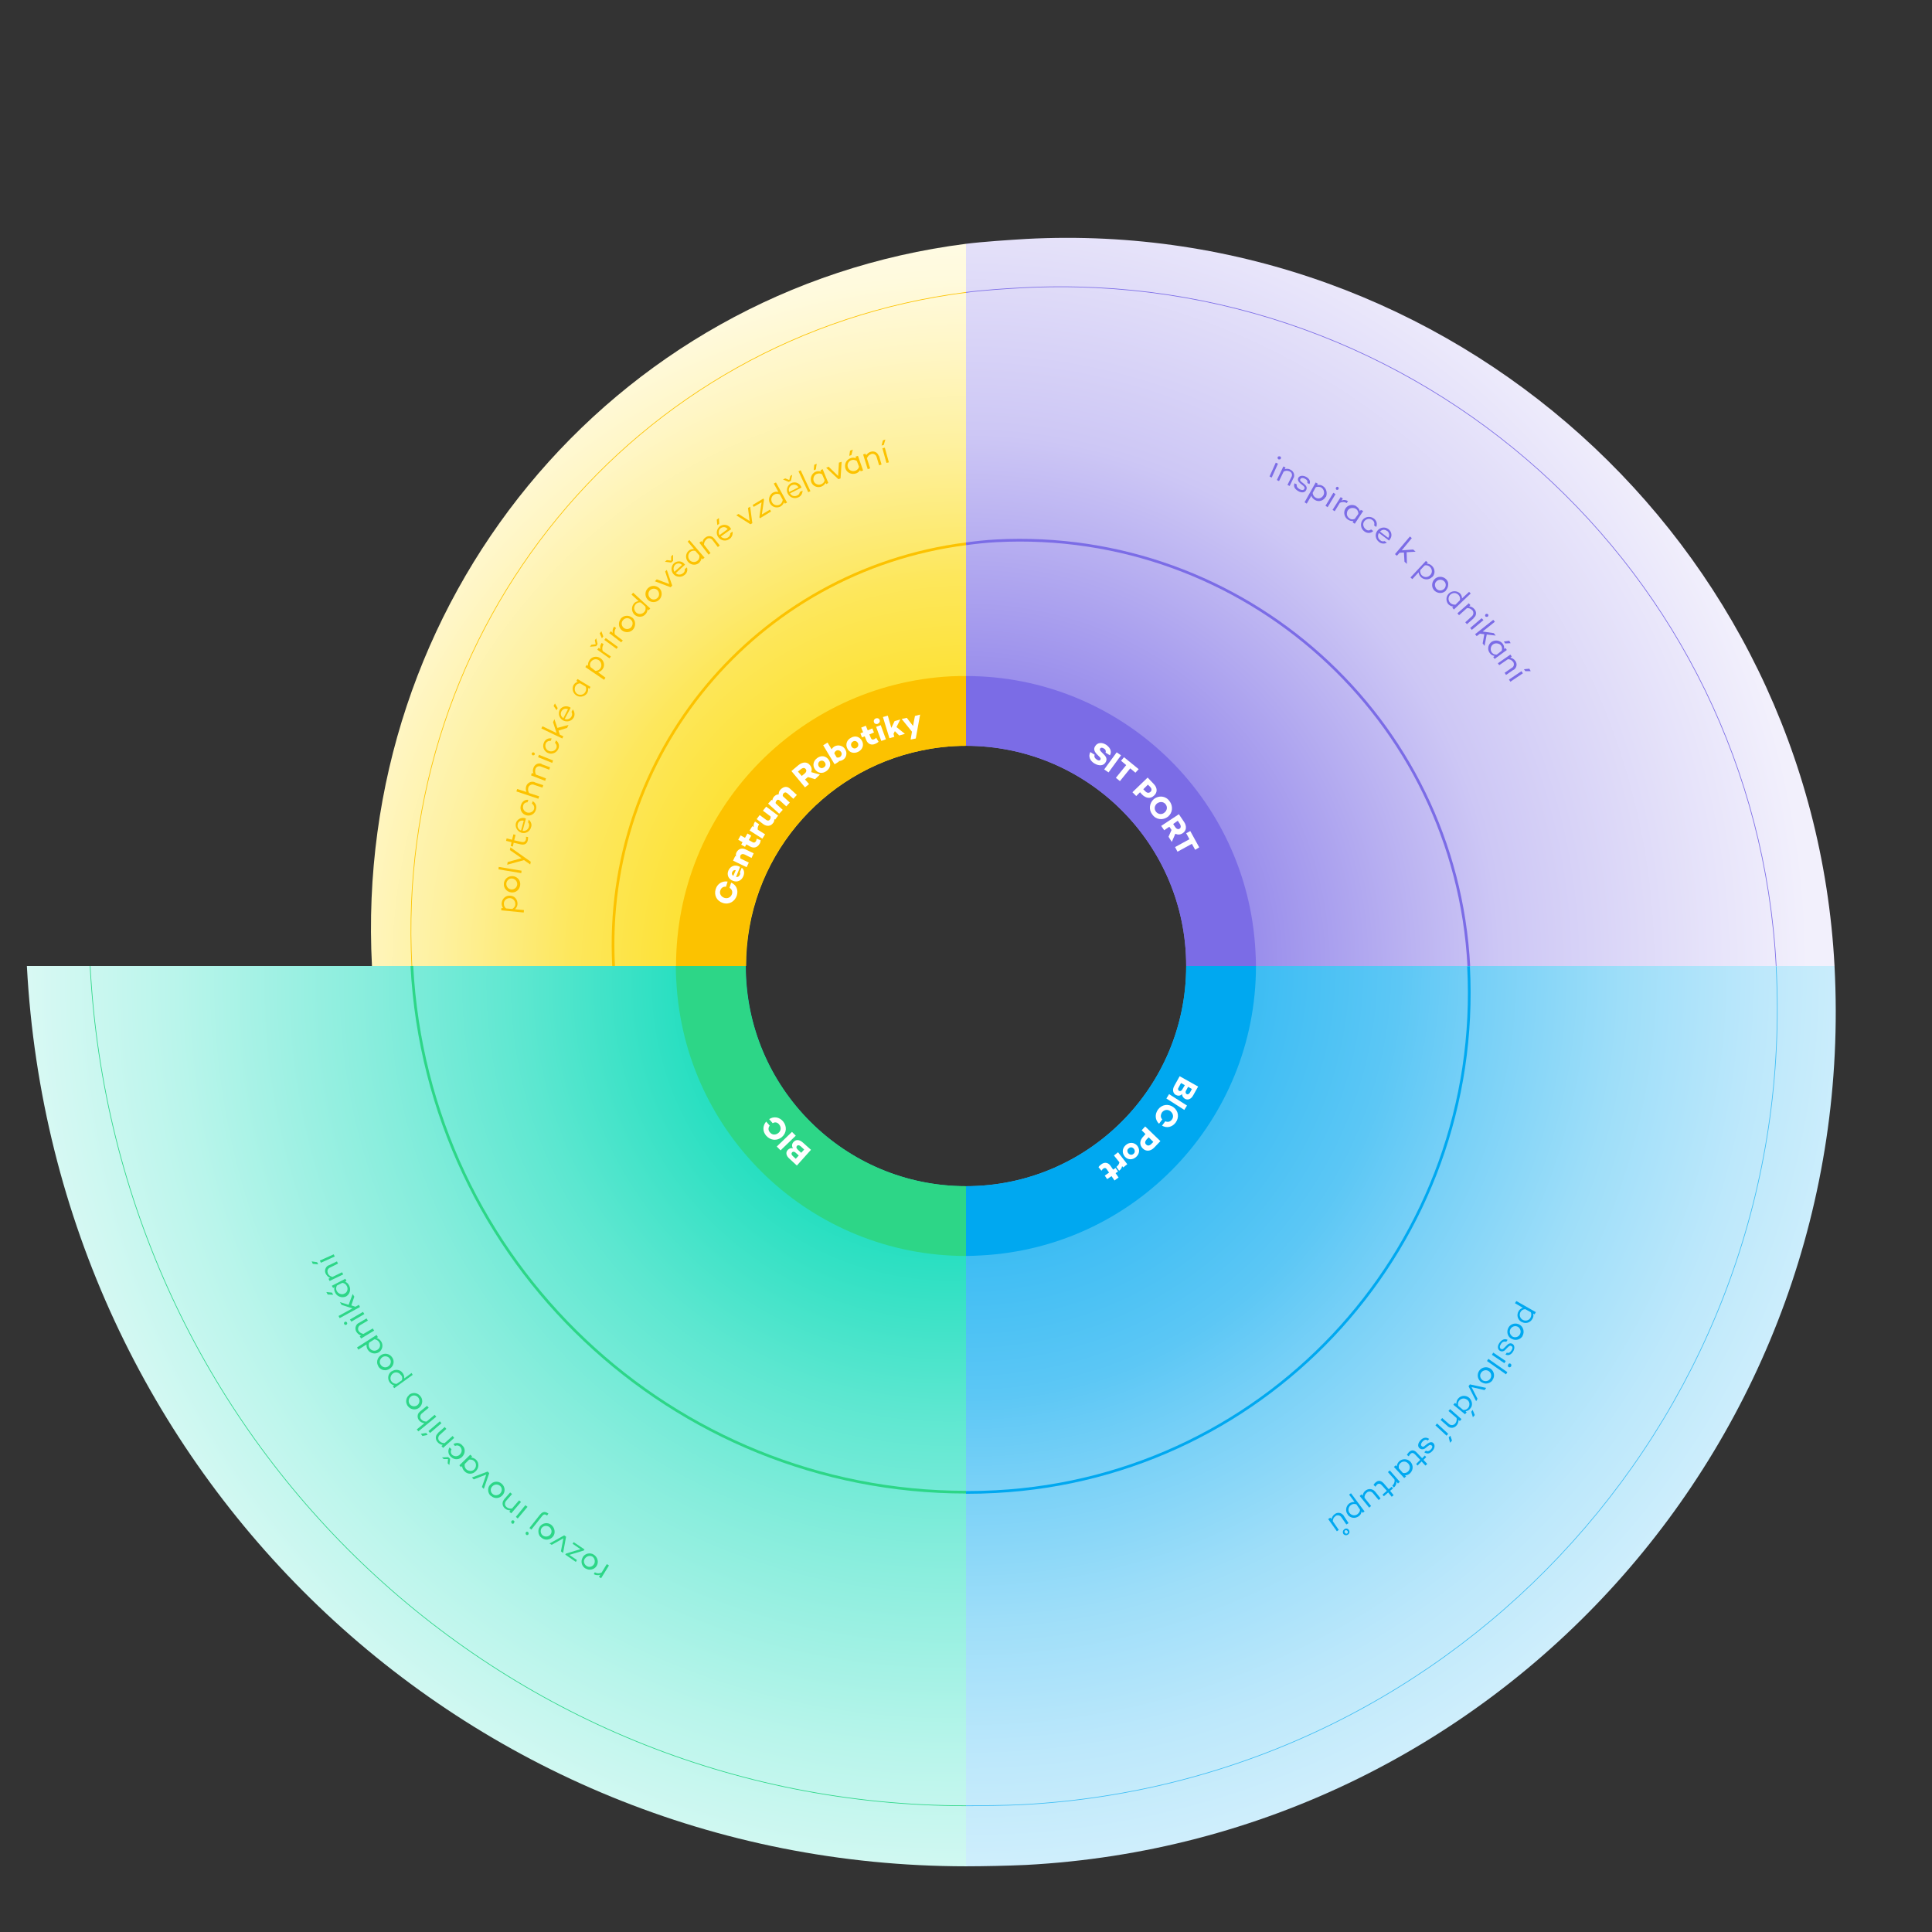 <svg version="1.1" id="pine-pineSpiral" xmlns="http://www.w3.org/2000/svg" xmlns:xlink="http://www.w3.org/1999/xlink" x="0px" y="0px"
	 viewBox="0 0 711.6 711.6" style="enable-background:new 0 0 711.6 711.6;" xml:space="preserve">
<rect x="0" y="0" width="711.6" height="711.6" fill="#333333" stroke="none"/>
<style type="text/css">
	.st0{fill:url(#SVGID_1_);}
	.st1{fill:url(#SVGID_2_);}
	.st2{fill:url(#SVGID_3_);}
	.st3{fill:url(#SVGID_4_);}
	.st4{fill:#7B6CE6;}
	.st5{fill:#00A8F0;}
	.st6{fill:#2DD687;}
	.st7{fill:none;stroke:#FCC200;stroke-miterlimit:10;}
	.st8{fill:none;stroke:#00A8F0;stroke-miterlimit:10;}
	.st9{fill:none;stroke:#2DD687;stroke-miterlimit:10;}
	.st10{fill:none;stroke:#7B6CE6;stroke-miterlimit:10;}
	.st11{fill:none;stroke:#FCC200;stroke-width:0.25;stroke-miterlimit:10;}
	.st12{fill:none;stroke:#40BEF4;stroke-width:0.25;stroke-miterlimit:10;}
	.st13{fill:none;stroke:#2DD687;stroke-width:0.25;stroke-miterlimit:10;}
	.st14{fill:none;stroke:#7B6CE6;stroke-width:0.25;stroke-miterlimit:10;}
	.st15{fill:#FCC200;}
	.st16{fill:#FFFFFF;}
</style>
<title>captionsSpiral3</title>
<g>
	<radialGradient id="SVGID_1_" cx="355.274" cy="356.933" r="271.203" gradientUnits="userSpaceOnUse">
		<stop  offset="0.183" style="stop-color:#FCDA00"/>
		<stop  offset="0.534" style="stop-color:#FDE75C"/>
		<stop  offset="0.574" style="stop-color:#FDE96C"/>
		<stop  offset="0.716" style="stop-color:#FEF1A0"/>
		<stop  offset="0.839" style="stop-color:#FFF6C5"/>
		<stop  offset="0.938" style="stop-color:#FFFADD"/>
		<stop  offset="1" style="stop-color:#FFFBE5"/>
	</radialGradient>
	<path class="st0" d="M355.8,89.8v184.9h0c-5.6,0-11,0.6-16.3,1.7c-36.9,7.6-64.7,40.2-64.7,79.4H137
		C130,221.7,224.7,106.5,355.8,89.8z"/>
	<radialGradient id="SVGID_2_" cx="356.432" cy="355.775" r="432.379" gradientUnits="userSpaceOnUse">
		<stop  offset="0" style="stop-color:#00A8F0"/>
		<stop  offset="0.367" style="stop-color:#5CC7F5"/>
		<stop  offset="0.438" style="stop-color:#77D0F7"/>
		<stop  offset="0.558" style="stop-color:#9EDEF9"/>
		<stop  offset="0.676" style="stop-color:#BDE8FB"/>
		<stop  offset="0.79" style="stop-color:#D3F0FC"/>
		<stop  offset="0.9" style="stop-color:#E0F4FD"/>
		<stop  offset="1" style="stop-color:#E5F6FD"/>
	</radialGradient>
	<path class="st1" d="M377.9,686.9c-6.3,0.3-15.8,0.5-22.1,0.5V436.9c44.8,0,81.1-36.3,81.1-81.1v0h238.8v0.1
		C684.9,529.5,551.5,677.7,377.9,686.9z"/>
	<radialGradient id="SVGID_3_" cx="349.685" cy="362.048" r="455.32" gradientUnits="userSpaceOnUse">
		<stop  offset="0.12" style="stop-color:#00D9B5"/>
		<stop  offset="0.345" style="stop-color:#5CE7D0"/>
		<stop  offset="0.463" style="stop-color:#86EDDC"/>
		<stop  offset="0.625" style="stop-color:#B9F5EB"/>
		<stop  offset="0.748" style="stop-color:#D9F9F4"/>
		<stop  offset="0.816" style="stop-color:#E5FBF8"/>
	</radialGradient>
	<path class="st2" d="M355.8,436.9v250.5C171,687.3,19.8,542.5,9.9,355.8h264.8C274.7,400.6,311,436.9,355.8,436.9z"/>
	<radialGradient id="SVGID_4_" cx="356.432" cy="355.775" r="309.819" gradientUnits="userSpaceOnUse">
		<stop  offset="0.166" style="stop-color:#7B6CE6"/>
		<stop  offset="0.633" style="stop-color:#CDC7F5"/>
		<stop  offset="1" style="stop-color:#F2F0FC"/>
	</radialGradient>
	<path class="st3" d="M675.7,355.8L675.7,355.8l-21.5,0l-113.2,0H436.9c0-44.8-36.3-81.1-81.1-81.1V89.8c6.3-0.8,15.8-1.4,22.2-1.8
		C534.1,79.8,667.4,199.7,675.7,355.8z"/>
	<path class="st4" d="M462.6,355.8L462.6,355.8l-25.7,0v0c0-44.8-36.3-81.1-81.1-81.1c0,0,0,0,0,0V249c0,0,0,0,0,0
		c56.8,0,103.6,44.5,106.6,101.2C462.5,352.1,462.6,353.9,462.6,355.8z"/>
	<path class="st5" d="M462.6,355.8c0,56.8-44.5,103.6-101.2,106.6c-1.9,0.1-3.8,0.2-5.6,0.2v-25.7c44.8,0,81.1-36.3,81.1-81.1H462.6
		z"/>
	<path class="st6" d="M355.8,436.9v25.7c-56.8,0-103.7-44.4-106.7-101.2c-0.1-1.9-0.2-3.8-0.2-5.6h25.7
		C274.7,400.6,311,436.9,355.8,436.9z"/>
	<path class="st7" d="M355.8,200.3C278.5,210.2,221.9,278,226,355.8"/>
	<path class="st8" d="M355.8,549.7c3.7,0,7.4-0.1,11-0.3c101.5-5.4,179.5-92,174.1-193.5l0,0v0"/>
	<path class="st9" d="M151.7,355.8c5.8,109.2,96.1,193.8,204.1,193.8"/>
	<path class="st10" d="M541,355.8c-4.8-91.3-82.8-161.4-174.1-156.6c-3.8,0.2-7.4,0.6-11.1,1.1"/>
	<path class="st11" d="M355.8,107.7c-122.3,15.6-210.7,123.1-204.1,248.1"/>
	<path class="st12" d="M355.8,665.1c5.9,0,14.7-0.1,20.6-0.4c162-8.5,286.3-146.8,277.8-308.7c0,0,0-0.1,0-0.1"/>
	<path class="st13" d="M33.2,355.8C42.4,530,183.5,665,355.8,665.1"/>
	<path class="st14" d="M654.2,355.8c-7.7-145.6-132-257.5-277.7-249.8c-6,0.3-14.8,0.9-20.7,1.7"/>
	<path class="st15" d="M355.8,249v25.7h0c-5.6,0-11,0.6-16.3,1.7c-37,7.5-64.8,40.2-64.8,79.4H249c0-56.8,44.5-103.7,101.2-106.7
		C352.1,249,353.9,249,355.8,249z"/>
</g>
<g>
	<path class="st5" d="M565.7,483.3l-7.2-4.1l-0.5,0.8l2.9,1.7c-0.7,0.2-1.3,0.7-1.6,1.3c-0.8,1.4-0.3,3.1,1.1,3.9l0.1,0l0,0
		c1.4,0.8,3.1,0.3,3.9-1.1c0.4-0.6,0.5-1.3,0.3-2l0.5,0.3L565.7,483.3z M563.7,485.4C563.7,485.4,563.7,485.4,563.7,485.4
		c-0.6,1-1.9,1.3-2.9,0.7l0,0c0,0,0,0,0,0c-1-0.6-1.3-1.8-0.8-2.8c0.4-0.7,1-1.1,1.8-1.1l2,1.1c0.2,0.3,0.2,0.6,0.2,1
		C564,484.6,563.9,485,563.7,485.4z"/>
	<path class="st5" d="M559.7,487.9c-1.4-0.8-3.3-0.4-4.1,1.1c-0.8,1.4-0.4,3.3,1.1,4.1h0.1c0.5,0.3,1,0.4,1.5,0.4
		c1,0,1.9-0.5,2.5-1.4c0,0,0,0,0-0.1C561.6,490.6,561.1,488.7,559.7,487.9z M559.8,491.5c-0.5,1-1.8,1.3-2.7,0.8c0,0-0.1,0-0.1-0.1
		c-0.9-0.6-1.2-1.8-0.6-2.8c0.6-0.9,1.7-1.2,2.7-0.7C560,489.3,560.4,490.5,559.8,491.5z"/>
	<path class="st5" d="M552.8,495.1c-0.5,0.7-0.5,1.4,0,1.7s0.8,0.1,1.2-0.3l0.9-0.9c0.6-0.7,1.4-1.1,2.2-0.6s0.9,1.7,0.2,2.8
		c-0.6,1-1.6,1.7-2.8,1.1l0.5-0.7c0.6,0.3,1.2,0,1.7-0.8s0.5-1.3,0-1.6s-0.8-0.1-1.3,0.4l-0.8,0.8c-0.5,0.7-1.5,1-2.2,0.5
		c-0.9-0.6-0.9-1.8-0.1-2.9s1.8-1.7,3-1.1l-0.5,0.7C554,494,553.3,494.2,552.8,495.1z"/>
	<path class="st5" d="M556.4,502.3L556.4,502.3c-0.3-0.2-0.7-0.1-0.8,0.1v0.1c-0.1,0.1-0.2,0.2-0.2,0.3c-0.1,0.3,0.1,0.7,0.4,0.8
		c0.1,0,0.1,0,0.2,0c0.3,0,0.5-0.2,0.6-0.4C556.7,502.9,556.7,502.5,556.4,502.3z M550,498.2l-0.5,0.8l4.6,3.1l0.5-0.8L550,498.2z"
		/>
	<path class="st5" d="M554.7,506.2l-7-4.9l0.5-0.8l7,4.9L554.7,506.2z"/>
	<path class="st5" d="M549,504.1c-1.4-0.9-3.2-0.6-4.2,0.8c-0.9,1.4-0.6,3.2,0.8,4.2l0.1,0c0.5,0.3,1.1,0.5,1.6,0.5
		c0.9,0,1.8-0.4,2.4-1.2c0,0,0,0,0-0.1C550.7,507,550.4,505.1,549,504.1z M548.9,507.8c-0.6,0.9-1.8,1.2-2.8,0.6c0,0-0.1,0-0.1-0.1
		c-0.9-0.7-1.1-1.9-0.4-2.8c0.6-0.8,1.8-1.1,2.7-0.5C549.3,505.6,549.5,506.9,548.9,507.8z"/>
	<path class="st5" d="M543.7,516.1l-2.8-5.5l0.5-0.7l6,1.3l-0.6,0.8l-4.8-1.1l2.2,4.3L543.7,516.1z"/>
	<path class="st5" d="M542.4,519.3l-0.5,0.7l0.6,2l0.7-0.8L542.4,519.3z M541.2,514.9c-1.2-1.1-3.1-1-4.1,0.2
		c-0.5,0.5-0.7,1.3-0.7,2l-0.5-0.4l-0.6,0.7l4.3,3.5l0.6-0.7l-0.4-0.4c0.7-0.1,1.4-0.5,1.8-1.1C542.5,517.7,542.3,516,541.2,514.9z
		 M541.2,517.5c-0.1,1.1-1.2,2-2.3,1.8l-1.8-1.5c-0.1-0.3-0.1-0.6-0.1-0.8c0.1-1.2,1.2-2,2.3-1.9
		C540.5,515.3,541.4,516.3,541.2,517.5z"/>
	<path class="st5" d="M533,525.1l-2.4-2.1l0.6-0.7l2.4,2.1c0.6,0.6,1.5,0.7,2.2,0.1c0.1-0.1,0.1-0.1,0.2-0.2c0.5-0.6,0.6-1.3,0.5-2
		l-3-2.6l0.6-0.7l4.2,3.7l-0.6,0.7l-0.5-0.4c0,0.7-0.2,1.5-0.7,2c-0.8,1-2.2,1.2-3.2,0.4C533.2,525.2,533.1,525.2,533,525.1z"/>
	<path class="st5" d="M534.2,528.8l-0.6,0.6l0.5,2l0.7-0.8L534.2,528.8z M529.3,524.3l-0.6,0.7l4.1,3.8l0.6-0.7L529.3,524.3z"/>
	<path class="st5" d="M524,530.9c-0.6,0.6-0.8,1.3-0.4,1.7s0.8,0.3,1.2-0.1l1-0.8c0.8-0.5,1.6-0.8,2.2-0.1s0.5,1.8-0.4,2.8
		s-1.9,1.3-3,0.5l0.6-0.6c0.6,0.4,1.2,0.2,1.8-0.4s0.7-1.2,0.3-1.5s-0.7-0.3-1.3,0.2l-0.9,0.7c-0.6,0.6-1.6,0.7-2.3,0.1
		c-0.8-0.8-0.5-1.9,0.4-2.9s2.1-1.3,3.2-0.5l-0.6,0.6C525.4,530.1,524.7,530.2,524,530.9z"/>
	<path class="st5" d="M518.2,535.9c0.2-0.4,0.4-0.7,0.7-1c1-1,2-0.9,3,0.2l1.9,2l1-1l0.5,0.6l-1,1l1.4,1.5l-0.7,0.6l-1.4-1.5
		l-1.5,1.5l-0.5-0.6l1.5-1.5l-1.9-2c-0.7-0.7-1.2-0.7-1.8-0.1c-0.2,0.2-0.4,0.5-0.5,0.8L518.2,535.9z"/>
	<path class="st5" d="M519.5,538.4c-1.1-1.2-3-1.2-4.1-0.2c-0.5,0.5-0.9,1.1-0.9,1.9l-0.4-0.4l-0.7,0.6l3.8,4.1l0.7-0.6l-0.4-0.4
		c0.7,0,1.4-0.3,1.9-0.8C520.6,541.4,520.6,539.6,519.5,538.4z M519.2,541c-0.3,1.1-1.4,1.8-2.5,1.5l-1.5-1.7c0-0.3,0-0.6,0-0.9
		c0.3-1.1,1.4-1.8,2.5-1.5C518.8,538.8,519.5,539.9,519.2,541z"/>
	<path class="st5" d="M513.4,547.9l-0.6-0.7c0.7-0.6,1-1.5,0.8-2.3l-2.4-2.7l0.7-0.6l3.7,4.2l-0.7,0.6l-0.6-0.7
		C514.4,546.5,514.1,547.3,513.4,547.9z"/>
	<path class="st5" d="M505.9,546.9c0.2-0.3,0.5-0.7,0.8-0.9c1-0.9,2-0.7,3,0.4l1.8,2.1l1.1-0.9l0.5,0.6l-1.1,0.9l1.3,1.6l-0.7,0.6
		l-1.3-1.6l-1.6,1.4l-0.5-0.6l1.6-1.4l-1.8-2c-0.6-0.7-1.2-0.8-1.8-0.3c-0.2,0.2-0.4,0.5-0.6,0.8L505.9,546.9z"/>
	<path class="st5" d="M504.3,555.3l-3.5-4.3l0.7-0.6l0.4,0.5c0.1-0.8,0.5-1.5,1.1-1.9c1-0.8,2.4-0.7,3.3,0.2c0,0,0,0,0,0
		c0.1,0.1,0.1,0.2,0.2,0.2l2,2.5l-0.7,0.6l-2-2.4c-0.5-0.7-1.4-1-2.2-0.5c0,0,0,0,0,0c-0.1,0-0.1,0.1-0.2,0.2
		c-0.6,0.5-0.9,1.2-0.8,1.9l2.4,3L504.3,555.3z"/>
	<path class="st5" d="M497.6,550l-0.7,0.5l2,2.7c-0.1,0-0.2,0-0.2,0c-0.6,0-1.2,0.2-1.8,0.6c-1.2,1-1.5,2.8-0.5,4l0,0.1
		c1,1.3,2.7,1.5,4,0.6c0.6-0.4,1-1,1.1-1.8l0.4,0.5l0.7-0.5L497.6,550z M500,557.7c-0.9,0.7-2.2,0.5-2.9-0.4l0,0
		c-0.7-0.9-0.5-2.2,0.4-2.9c0.6-0.5,1.4-0.6,2.1-0.3l1.3,1.9c0,0.1,0,0.1,0,0.2C500.9,556.7,500.5,557.3,500,557.7z"/>
	<path class="st5" d="M496.8,563.5L496.8,563.5c-0.3-0.4-0.6-0.5-1-0.5c-0.3,0-0.5,0.1-0.7,0.3c-0.3,0.2-0.5,0.6-0.5,1
		c0,0.3,0.1,0.5,0.2,0.7c0.4,0.5,1.2,0.6,1.7,0.2C497.1,564.8,497.2,564.1,496.8,563.5z M496.2,564.8c-0.3,0.2-0.6,0.1-0.8-0.2
		c-0.1-0.1-0.2-0.3-0.2-0.4c0-0.2,0.1-0.4,0.2-0.5c0.3-0.2,0.7-0.1,0.9,0.2l0,0C496.6,564.2,496.5,564.6,496.2,564.8z M495,558.4
		c0-0.1-0.1-0.2-0.2-0.3c-0.8-1-2.2-1.2-3.2-0.4c-0.6,0.4-1,1.1-1.2,1.8l-0.4-0.5l-0.8,0.5l3.2,4.5l0.7-0.5l-2.2-3.2
		c0-0.7,0.3-1.4,0.9-1.8c0.1-0.1,0.2-0.1,0.2-0.2c0,0,0,0,0,0c0.8-0.4,1.7-0.1,2.1,0.6l1.8,2.6l0.8-0.5L495,558.4z"/>
</g>
<g>
	<path class="st6" d="M218.7,579.8l0.4-0.7c0.8,0.5,1.7,0.5,2.5,0.1l1.9-3.1l0.8,0.5l-2.9,4.7l-0.8-0.5l0.5-0.8
		C220.3,580.3,219.4,580.2,218.7,579.8z"/>
	<path class="st6" d="M218.7,572.6c-1.4-0.9-3.3-0.4-4.1,1c0,0,0,0,0,0.1c0,0,0,0,0,0c-0.3,0.5-0.4,1-0.4,1.5c0,1,0.5,1.9,1.4,2.5
		c0,0,0,0,0.1,0c1.4,0.9,3.3,0.4,4.1-1C220.6,575.3,220.1,573.5,218.7,572.6z M218.8,576.1c-0.6,1-1.8,1.3-2.7,0.7
		c-1-0.6-1.3-1.8-0.7-2.7c0,0,0-0.1,0.1-0.1c0.6-0.9,1.9-1.2,2.8-0.6C219.1,574.1,219.3,575.2,218.8,576.1z"/>
	<path class="st6" d="M208.5,572.2l5.3-1.6l-2.9-2l0.4-0.6l4,2.7l-0.3,0.4l-5.3,1.6l2.8,1.9l-0.4,0.7l-3.9-2.7L208.5,572.2z"/>
	<path class="st6" d="M202.4,568.5l5.4-3l0.7,0.5l-1.1,6l-0.8-0.6l0.9-4.8l-4.3,2.4L202.4,568.5z"/>
	<path class="st6" d="M203,561.6c-1.3-1-3.2-0.7-4.2,0.7l0,0.1c-0.4,0.5-0.5,1.1-0.5,1.7c0,0.9,0.4,1.8,1.2,2.3c0,0,0,0,0.1,0.1
		c1.3,1,3.2,0.7,4.2-0.7C204.7,564.5,204.3,562.6,203,561.6z M202.8,565.1c-0.6,0.9-1.9,1.1-2.8,0.5c-0.9-0.6-1.1-1.9-0.5-2.8l0,0
		c0,0,0,0,0,0c0.7-0.9,1.9-1,2.8-0.4C203.2,563.1,203.4,564.3,202.8,565.1z"/>
	<path class="st6" d="M198.8,558l-3.8,4.8l0.7,0.6l3.9-4.9c0.6-0.8,1.1-0.9,1.9-0.3l0.5-0.7C200.6,556.5,199.8,556.8,198.8,558z
		 M194.5,564.3C194.5,564.3,194.5,564.3,194.5,564.3c-0.3-0.2-0.6-0.2-0.8,0.1c0,0,0,0,0,0c-0.1,0.1-0.1,0.2-0.1,0.4
		c0,0.2,0.1,0.3,0.2,0.5c0,0,0,0,0,0c0.3,0.2,0.6,0.1,0.8-0.1C194.8,564.9,194.7,564.5,194.5,564.3z"/>
	<path class="st6" d="M193.5,554.4l-3.5,4.3l0.7,0.6l3.6-4.3L193.5,554.4z M189.3,560.1c-0.3-0.2-0.7-0.2-0.9,0.1c0,0,0,0,0,0
		c-0.1,0.1-0.1,0.2-0.1,0.4c0,0.2,0.1,0.4,0.2,0.5c0,0,0,0,0,0c0.3,0.2,0.6,0.2,0.8-0.1l0,0c0.1-0.1,0.1-0.2,0.1-0.4
		C189.6,560.4,189.5,560.3,189.3,560.1z"/>
	<path class="st6" d="M185.8,552.1l2.1-2.4l0.7,0.6l-2.1,2.4c-0.6,0.6-0.7,1.6-0.1,2.2l0.2,0.2c0.6,0.5,1.3,0.6,2,0.5l2.6-3l0.7,0.6
		l-3.6,4.2l-0.7-0.6l0.4-0.5c-0.7,0-1.5-0.2-2-0.7c-1-0.8-1.2-2.2-0.4-3.2L185.8,552.1z"/>
	<path class="st6" d="M184.8,546.5c-1.2-1.1-3.1-1-4.2,0.3l-0.1,0.1c0,0,0,0,0,0c-0.5,0.5-0.7,1.2-0.7,1.9c0,0.8,0.3,1.6,1,2.2
		c0,0,0,0,0.1,0c1.2,1.1,3.1,1,4.2-0.3C186.2,549.5,186.1,547.6,184.8,546.5z M184.3,550c-0.7,0.8-2,1-2.8,0.3c-0.9-0.7-1-2-0.2-2.8
		c0,0,0-0.1,0.1-0.1c0.8-0.8,2-0.8,2.8-0.1C185,548,185,549.2,184.3,550z"/>
	<path class="st6" d="M173.8,544.2l5.8-2.2l0.6,0.6l-2,5.8l-0.7-0.7l1.6-4.6l-4.6,1.8L173.8,544.2z"/>
	<path class="st6" d="M175.4,537.7c-0.5-0.5-1.2-0.8-1.9-0.9l0.4-0.4l-0.7-0.6l-4,3.9l0.6,0.7l0.4-0.4c0,0.7,0.4,1.4,0.9,1.9
		c1.1,1.2,3,1.2,4.1,0C176.5,540.7,176.5,538.8,175.4,537.7z M174.7,541.2c-0.5,0.5-1.2,0.7-1.9,0.5c-1.2-0.2-1.9-1.4-1.6-2.5
		l1.6-1.6h0l0,0l0,0c0.1,0,0.3,0,0.4,0c0.6,0,1.2,0.2,1.6,0.7l0,0C175.5,539,175.5,540.4,174.7,541.2z"/>
	<path class="st6" d="M170.3,532.4c-0.8-1-2.2-1.2-3.3-0.5l0.6,0.7c0.7-0.4,1.5-0.2,2,0.4c0.6,0.8,0.6,1.8-0.1,2.6
		c-0.7,0.9-2,1-2.9,0.3c-0.6-0.5-0.7-1.4-0.3-2.1l-0.7-0.7c-0.7,1-0.6,2.4,0.3,3.3c0.1,0.1,0.2,0.2,0.3,0.3c1.2,1.1,3,1,4.1-0.2
		S171.5,533.5,170.3,532.4z M165.1,536.7l-2.3,0.1l0.6,0.6l1.6,0l-0.1,1.6l0.6,0.6l0.3-2.3L165.1,536.7z"/>
	<path class="st6" d="M161.4,527.7l2.4-2.1l0.6,0.7l-2.3,2.1c-0.7,0.5-0.9,1.5-0.4,2.2c0,0,0,0,0,0c0.1,0.1,0.1,0.1,0.2,0.2
		c0.5,0.5,1.2,0.8,1.9,0.7l2.9-2.6l0.6,0.7l-4.1,3.7l-0.6-0.7l0.5-0.4c-0.7-0.1-1.4-0.4-1.9-1c-0.9-0.9-0.9-2.4,0-3.2
		C161.3,527.8,161.4,527.7,161.4,527.7L161.4,527.7z"/>
	<path class="st6" d="M162,523.5l-4.2,3.6l0.6,0.7l4.2-3.6L162,523.5z M157,527.8l-2,0.3l0.6,0.8l1.9-0.4L157,527.8z"/>
	<path class="st6" d="M154.8,519.8l2.5-2l0.6,0.7l-2.4,2c-0.7,0.5-0.9,1.4-0.5,2.1l0.2,0.2c0.5,0.6,1.2,0.8,1.9,0.8l3-2.5l0.6,0.7
		l-6.6,5.4l-0.6-0.7l2.8-2.3c-0.7-0.1-1.4-0.4-1.9-1c-0.8-0.9-0.8-2.4,0.2-3.2L154.8,519.8z"/>
	<path class="st6" d="M154.8,514.2c-1-1.3-2.9-1.5-4.2-0.4l0,0.1c-0.7,0.6-1,1.4-1,2.2c0,0.6,0.2,1.2,0.6,1.8c0,0,0,0.1,0.1,0.1
		c1,1.3,3,1.5,4.2,0.4C155.7,517.3,155.9,515.4,154.8,514.2z M153.8,517.5c-0.8,0.7-2.1,0.6-2.8-0.2c-0.7-0.8-0.6-2.1,0.2-2.8
		c0,0,0.1,0,0.1-0.1c0.9-0.7,2.1-0.5,2.8,0.4C154.7,515.6,154.6,516.8,153.8,517.5z"/>
	<path class="st6" d="M151.6,505.7l-2.7,2c0-0.1,0-0.2,0-0.3c0-0.6-0.2-1.2-0.6-1.7c-0.9-1.3-2.7-1.5-4-0.6l-0.1,0
		c-1.3,0.9-1.6,2.7-0.7,4c0.4,0.6,1,1,1.7,1.2l-0.5,0.3l0.5,0.7l6.8-4.9L151.6,505.7z M148,508.4l-1.9,1.3h-0.1
		c-0.7,0-1.4-0.3-1.8-0.9c-0.7-0.9-0.4-2.2,0.5-2.9v0c0.9-0.7,2.2-0.5,2.9,0.5C148.2,506.9,148.3,507.7,148,508.4z"/>
	<path class="st6" d="M144.4,499.9c-1-1.4-2.8-1.7-4.2-0.7l-0.1,0.1c-0.8,0.6-1.2,1.5-1.2,2.4c0,0.6,0.2,1.1,0.5,1.6c0,0,0,0,0,0.1
		c1,1.4,2.8,1.7,4.2,0.7C145.1,503.1,145.4,501.2,144.4,499.9z M143.1,503.2c-0.9,0.7-2.1,0.5-2.8-0.4c-0.7-0.9-0.5-2.1,0.4-2.8
		c0,0,0.1,0,0.1-0.1c0.9-0.6,2.2-0.4,2.8,0.6C144.2,501.3,144,502.5,143.1,503.2z"/>
	<path class="st6" d="M140.4,494.1c-0.4-0.6-1-1.1-1.7-1.3l0.5-0.3l-0.5-0.8l-7.2,4.6l0.5,0.8l3-1.9c0,0.1,0,0.3,0,0.4
		c0,0.6,0.2,1.1,0.5,1.6c0.9,1.3,2.6,1.7,4,0.9C140.8,497.3,141.3,495.5,140.4,494.1z M139.8,496.3c-0.5,1-1.7,1.5-2.8,1
		c-1-0.5-1.5-1.7-1-2.8l1.9-1.2h0c0.3,0,0.6,0.1,0.8,0.2C139.8,494.1,140.3,495.3,139.8,496.3z"/>
	<path class="st6" d="M132.3,487.2l2.7-1.6l0.5,0.8l-2.7,1.6c-0.8,0.4-1.1,1.3-0.8,2c0,0,0,0,0,0c0,0.1,0.1,0.2,0.1,0.2
		c0.4,0.6,1,1,1.8,1.1l3.4-2l0.5,0.8L133,493l-0.5-0.8l0.5-0.3c-0.7-0.2-1.3-0.7-1.7-1.3c-0.7-1.1-0.4-2.5,0.6-3.2c0,0,0,0,0,0
		L132.3,487.2z"/>
	<path class="st6" d="M133.7,483.2l-4.8,2.8l0.5,0.8l4.8-2.8L133.7,483.2z M127.8,487.1C127.8,487.1,127.8,487.1,127.8,487.1
		c-0.2-0.3-0.6-0.4-0.8-0.2c-0.2,0.1-0.3,0.3-0.3,0.5c0,0.1,0,0.2,0.1,0.3c0.2,0.3,0.5,0.4,0.8,0.2v0c0.2-0.1,0.3-0.3,0.3-0.5
		C127.9,487.3,127.8,487.2,127.8,487.1z"/>
	<path class="st6" d="M129.4,480.8l1.5,0.5l1.3-0.7l0.4,0.8l-7.5,4.1l-0.4-0.8l5.1-2.8l-4-1.3l-0.6-1l3.2,1l1.5-4l0.6,1L129.4,480.8
		z"/>
	<path class="st6" d="M128.6,473.5c-0.3-0.7-0.9-1.2-1.5-1.4l0.5-0.3l-0.4-0.8l-5,2.6l0.5,0.8l0.5-0.3c-0.2,0.7-0.1,1.4,0.3,2.1
		c0.7,1.4,2.5,2,4,1.3C128.8,476.7,129.4,475,128.6,473.5z M127,476.4c-1,0.6-2.3,0.2-2.9-0.8c-0.4-0.6-0.4-1.4,0-2.1l2-1v0
		c0.7,0.1,1.3,0.5,1.6,1.1C128.3,474.6,128,475.9,127,476.4z M122.3,476.1l-2.1-0.2l0.5,0.9l2,0.1L122.3,476.1z"/>
	<path class="st6" d="M121.2,466l2.9-1.4l0.4,0.8l-2.8,1.4c-0.8,0.3-1.3,1.1-1,1.9c0,0,0,0,0,0.1c0,0.1,0.1,0.2,0.1,0.3
		c0.3,0.6,0.9,1.1,1.7,1.2l3.5-1.7l0.4,0.8l-5,2.4l-0.4-0.8l0.6-0.3c-0.7-0.3-1.2-0.8-1.6-1.5c-0.6-1.1-0.2-2.5,0.9-3.1L121.2,466z"
		/>
	<path class="st6" d="M122.9,462l-5.1,2.3l0.4,0.8l5.1-2.3L122.9,462z M116.8,464.9l-2-0.3l0.4,0.9l2,0.2L116.8,464.9z"/>
</g>
<g>
	<path class="st15" d="M189.7,334.9c0.5-0.5,0.9-1.2,0.9-1.9c0.1-1.6-1-3-2.6-3.1l0,0c-1.6-0.2-3,1-3.2,2.6c-0.1,0.7,0.1,1.4,0.5,2
		l-0.6-0.1l-0.1,0.9l8.3,0.8l0.1-0.9L189.7,334.9z M188.7,334.8l-2.3-0.2c-0.5-0.4-0.8-1-0.8-1.7c0-0.1,0-0.2,0-0.3c0,0,0,0,0,0
		c0.1-1.1,1.2-1.9,2.3-1.8l0,0c1.1,0.1,2,1.1,1.9,2.3C189.8,333.8,189.3,334.4,188.7,334.8z"/>
	<path class="st15" d="M188.9,322.7l-0.1,0c-0.1,0-0.2,0-0.3,0c-1.4,0-2.7,1.1-2.9,2.6c0,0,0,0.1,0,0.1c-0.2,1.6,1,3.1,2.7,3.3
		c1.7,0.2,3.1-1,3.3-2.7S190.6,322.9,188.9,322.7z M188.3,327.6c-1.1-0.1-1.9-1.1-1.8-2.2c0,0,0-0.1,0-0.1c0.2-1.1,1.2-1.9,2.2-1.7
		l0.1,0c1,0.2,1.8,1.1,1.7,2.2C190.4,326.9,189.4,327.7,188.3,327.6z"/>
	<path class="st15" d="M183.7,319.3l8.4,1.4l-0.1,0.9l-8.4-1.4L183.7,319.3z"/>
	<path class="st15" d="M188,312.1l7.5,5.3l-0.2,1l-2.3-1.6l-6.2,1.7l0.2-1l5.1-1.4l-4.3-3L188,312.1z"/>
	<path class="st15" d="M194.5,308.3c0,0.4,0,0.8-0.1,1.2c-0.3,1.3-1.2,1.8-2.6,1.5l-2.6-0.6l-0.3,1.4l-0.8-0.2l0.3-1.4l-2-0.5
		l0.2-0.9l2,0.5l0.5-2l0.8,0.2l-0.5,2l2.7,0.6c0.9,0.2,1.4-0.1,1.6-0.9c0.1-0.3,0.1-0.7,0-1L194.5,308.3z"/>
	<path class="st15" d="M194.7,301.9l-0.2,1c0.4,0.4,0.5,1.1,0.3,1.6c-0.2,1-1.2,1.7-2.3,1.5l1.2-4.5c-0.1-0.1-0.2-0.1-0.3-0.1
		l-0.2-0.1c-1.4-0.3-2.9,0.6-3.2,2c-0.3,1.5,0.6,2.9,2,3.4c1.5,0.5,3.2-0.4,3.6-2C196,303.7,195.6,302.6,194.7,301.9z M191.9,305.9
		C191.9,305.9,191.9,305.9,191.9,305.9L191.9,305.9L191.9,305.9c-0.9-0.3-1.5-1.3-1.2-2.3v-0.1c0.2-0.9,1.2-1.5,2.2-1.2L191.9,305.9
		z"/>
	<path class="st15" d="M195.9,296l0.3-0.9c1.1,0.6,1.6,1.9,1.2,3.1c-0.4,1.6-2,2.5-3.5,2.1c-1.6-0.4-2.5-2-2.1-3.5
		c0-0.1,0-0.2,0.1-0.3c0.3-1.2,1.5-2.1,2.7-1.9l-0.3,0.9c-0.8,0-1.5,0.5-1.6,1.3c-0.3,1.1,0.4,2.2,1.6,2.5c1,0.2,2.1-0.3,2.4-1.3
		C196.9,297.2,196.6,296.4,195.9,296z"/>
	<path class="st15" d="M197.1,288.2l3,1l-0.3,0.9l-3-1c-0.8-0.4-1.7,0-2.1,0.7c0,0,0,0,0,0c0,0.1-0.1,0.2-0.1,0.3
		c-0.2,0.7-0.1,1.4,0.3,2l3.7,1.2l-0.3,0.9l-8.1-2.7l0.3-0.9l3.4,1.1c-0.3-0.7-0.3-1.4-0.1-2.1c0.4-1.2,1.6-1.9,2.9-1.6
		C196.9,288.1,197,288.1,197.1,288.2z"/>
	<path class="st15" d="M199.6,281.5l3,1.1l-0.3,0.9l-2.9-1.1c-0.8-0.4-1.7-0.1-2.1,0.6c0,0.1-0.1,0.2-0.1,0.3
		c-0.2,0.7-0.1,1.4,0.2,2l3.7,1.4l-0.3,0.9l-5.2-2l0.3-0.9l0.6,0.2c-0.3-0.7-0.3-1.4,0-2.1c0.4-1.2,1.7-1.9,2.9-1.5c0,0,0,0,0,0
		C199.5,281.4,199.6,281.5,199.6,281.5z"/>
	<path class="st15" d="M198.5,278l-0.3,0.9l5.2,2.1l0.3-0.9L198.5,278z M196.7,277.2c-0.1,0-0.2-0.1-0.3-0.1c-0.2,0-0.4,0.1-0.5,0.3
		v0c-0.1,0.3,0,0.7,0.3,0.8v0c0.1,0,0.1,0,0.2,0c0.2,0,0.5-0.1,0.6-0.4C197,277.6,196.9,277.3,196.7,277.2z"/>
	<path class="st15" d="M204.4,273.6l0.4-0.9c1,0.7,1.4,2.1,0.8,3.2c-0.7,1.5-2.5,2.1-3.9,1.4c-1.4-0.7-2-2.3-1.4-3.7
		c0.4-1.2,1.7-1.9,2.9-1.6l-0.4,0.9c-0.8-0.1-1.5,0.3-1.8,1c-0.4,1.1,0.1,2.3,1.2,2.7c1,0.4,2.2,0,2.7-1
		C205.2,274.9,205,274.1,204.4,273.6z"/>
	<path class="st15" d="M205.7,269.1l0.5,1.5l1.3,0.6l-0.4,0.8l-7.7-3.7l0.4-0.8l5.2,2.5l-1.3-4l0.5-1.1l1.1,3.2l4.1-1.1l-0.5,1.1
		L205.7,269.1z"/>
	<path class="st15" d="M211,261.3l-0.5,0.9c0.3,0.5,0.3,1.2,0,1.7c-0.5,0.9-1.6,1.3-2.5,0.9l2.2-4.1l0,0c-0.1-0.1-0.2-0.1-0.3-0.2
		l-0.2-0.1c0,0,0,0,0,0c-1.3-0.6-3-0.1-3.6,1.2c-0.6,1.4-0.1,2.9,1.2,3.7c1.4,0.8,3.2,0.4,4-1C211.8,263.4,211.7,262.2,211,261.3z
		 M206.8,262L206.8,262c0.5-0.9,1.5-1.2,2.4-0.8l-1.7,3.3C206.6,264,206.3,262.9,206.8,262z M204.4,259.1l-0.5,0.9l1.1,1.6l0.4-0.8
		L204.4,259.1z"/>
	<path class="st15" d="M217.5,253l-4.8-2.9l-0.4,0.7l0.5,0.3c-0.7,0.2-1.3,0.7-1.6,1.3c-0.6,1.3-0.2,2.8,0.9,3.6
		c1.3,1,3.1,0.7,4.1-0.6c0.4-0.6,0.5-1.3,0.4-2l0.5,0.3L217.5,253z M213.9,255.9c-1.2,0.1-2.2-0.8-2.2-2c-0.1-1.2,0.8-2.2,2-2.2
		l2,1.2c0.1,0.2,0.2,0.5,0.2,0.8C215.9,254.9,215,255.9,213.9,255.9z"/>
	<path class="st15" d="M220.3,247.6c0.7-0.2,1.3-0.6,1.7-1.2c0,0,0,0,0,0c0.9-1.3,0.5-3.1-0.9-4l0,0c-1.3-0.9-3.1-0.6-4,0.8
		c-0.4,0.6-0.6,1.3-0.5,2l-0.5-0.3l-0.5,0.8l6.9,4.7l0.5-0.8L220.3,247.6z M217.5,245.7c-0.1-0.3-0.2-0.5-0.2-0.8
		c0-0.4,0.1-0.9,0.4-1.2c0.7-0.9,1.9-1.2,2.9-0.5l0,0c0.6,0.4,0.9,1.1,0.9,1.8c0,1.2-1,2.1-2.2,2.1L217.5,245.7z"/>
	<path class="st15" d="M222,239.8c-0.3-0.8-0.2-1.7,0.3-2.5l-0.7-0.5c-0.5,0.7-0.7,1.5-0.4,2.3l-0.7-0.5l-0.5,0.7l4.5,3.2l0.5-0.7
		L222,239.8z M219.6,235.1l-0.5,0.7l0.3,1.5l-1.6,0.2l-0.5,0.7l2.3-0.2l0.5-0.8L219.6,235.1z"/>
	<path class="st15" d="M223.1,235l-0.5,0.7l4.5,3.3l0.5-0.7L223.1,235z M221.5,232.5l-0.6,0.8l0.8,1.8l0.5-0.7L221.5,232.5z"/>
	<path class="st15" d="M226.2,230.8l0.7,0.5c-0.5,0.7-0.7,1.6-0.4,2.4l2.9,2.2l-0.6,0.7l-4.4-3.4l0.6-0.7l0.7,0.6
		C225.5,232.3,225.7,231.4,226.2,230.8z"/>
	<path class="st15" d="M232.8,227.4l-0.1,0c-0.5-0.4-1.2-0.6-1.8-0.6c-0.9,0-1.7,0.4-2.3,1.1c0,0,0,0,0,0.1c-1,1.3-0.8,3.2,0.5,4.2
		c1.3,1,3.2,0.8,4.2-0.5C234.3,230.3,234.1,228.4,232.8,227.4z M232.5,231c-0.7,0.8-1.9,0.9-2.7,0.3c-0.9-0.7-1.1-1.9-0.4-2.8
		c0.7-0.9,1.9-1.1,2.8-0.4c0,0,0.1,0,0.1,0.1C233.2,228.9,233.2,230.1,232.5,231z"/>
	<path class="st15" d="M233.2,218.3l-0.6,0.7l2.6,2.4c-0.7,0.1-1.4,0.4-1.8,1c-0.9,1.2-0.8,2.8,0.2,3.9c1.1,1.1,3,1.2,4.1,0
		c0.5-0.5,0.8-1.2,0.8-1.9l0.4,0.4l0.6-0.7L233.2,218.3z M237.3,225.4c-0.8,0.9-2.1,1-3,0.2c-0.5-0.5-0.8-1.2-0.7-1.9
		c0.2-1.2,1.3-2,2.4-1.8l1.7,1.5C237.9,224.2,237.8,224.9,237.3,225.4z"/>
	<path class="st15" d="M242.8,216.6L242.8,216.6c-0.7-0.6-1.4-0.8-2.1-0.8c-0.8,0-1.5,0.3-2.1,0.9c0,0,0,0-0.1,0.1
		c-1.1,1.2-1,3.1,0.2,4.2c1.2,1.1,3.1,1,4.2-0.2C244,219.6,244,217.7,242.8,216.6z M242.2,220.2c-0.8,0.8-2,0.8-2.7,0.1
		c-0.8-0.7-0.9-2-0.2-2.8c0.7-0.8,2-0.9,2.8-0.2l0,0C242.9,218.1,243,219.4,242.2,220.2z"/>
	<path class="st15" d="M245.6,209.9l2,5.8l-0.6,0.6l-5.8-2.2l0.7-0.7l4.6,1.7l-1.5-4.6L245.6,209.9z"/>
	<path class="st15" d="M253,209l-0.8,0.6c0.1,0.6-0.1,1.2-0.6,1.5c-0.8,0.7-2,0.7-2.7,0l3.4-3.1c0-0.1-0.1-0.2-0.2-0.2l-0.1-0.2
		c-1-1.1-2.7-1.1-3.8-0.1c-1.1,1.1-1.1,2.8-0.2,3.9c1,1.2,2.9,1.4,4.1,0.4C253,211.2,253.4,210,253,209z M248.7,208L248.7,208
		c0.8-0.7,1.9-0.6,2.5,0.1l-2.8,2.5C247.9,209.8,248,208.7,248.7,208z M252.4,208L252.4,208C252.4,208,252.4,208,252.4,208
		L252.4,208z M247.9,204.3l-0.7,0.6v1.6l-1.6-0.2l-0.7,0.6l2.3,0.3l0.7-0.6L247.9,204.3z"/>
	<path class="st15" d="M253.9,198.9l-0.6,0.6l2.3,2.7c-0.7,0-1.5,0.2-2,0.7c-1.1,1-1.2,2.7-0.3,3.9c1,1.3,2.8,1.6,4.1,0.6
		c0.5-0.5,0.9-1.1,1-1.8l0.4,0.4l0.7-0.6L253.9,198.9z M256.8,206.6c-0.8,0.6-2,0.5-2.7-0.2c-0.8-0.8-0.8-2.2,0-3
		c0.5-0.5,1.3-0.7,2-0.5l1.5,1.7l0,0C257.7,205.5,257.4,206.2,256.8,206.6z"/>
	<path class="st15" d="M263.1,198.4l2,2.5l-0.7,0.6l-1.9-2.5c-0.4-0.7-1.4-1-2.1-0.5l-0.2,0.2c-0.6,0.5-0.9,1.2-0.9,1.9l2.4,3.1
		l-0.7,0.6l-3.4-4.4l0.7-0.6l0.4,0.5c0.1-0.7,0.5-1.4,1.1-1.8c1-0.8,2.4-0.7,3.2,0.3C263,198.2,263,198.3,263.1,198.4z"/>
	<path class="st15" d="M264.8,190.8l-0.8,0.6l0.2,2l0.7-0.5L264.8,190.8z M269.8,195.8l-0.8,0.6c0,0.6-0.3,1.2-0.8,1.5
		c-0.8,0.6-2,0.5-2.7-0.3l3.8-2.7c0-0.1-0.1-0.2-0.2-0.3l-0.1-0.2c-0.5-0.7-1.3-1.1-2.2-1.1c-0.6,0-1.1,0.2-1.6,0.5
		c-1.3,1-1.6,2.8-0.6,4.1c1,1.3,2.8,1.6,4.1,0.6C269.5,198,270,196.9,269.8,195.8z M265.5,194.5L265.5,194.5c0.9-0.6,2-0.4,2.5,0.4
		l-3,2.2v0C264.5,196.2,264.7,195,265.5,194.5z"/>
	<path class="st15" d="M276.3,186.6l0.8,6.1l-0.7,0.4l-5.2-3.3l0.8-0.5l4.1,2.6l-0.6-4.8L276.3,186.6z"/>
	<path class="st15" d="M281.4,184.1l-0.8,5.4l3-1.8l0.4,0.7l-4.1,2.5l-0.2-0.4l0.8-5.5l-2.9,1.7l-0.4-0.7l4-2.4L281.4,184.1z"/>
	<path class="st15" d="M285.8,177.7l-0.8,0.4l1.7,3.1c-0.7-0.2-1.4-0.1-2.1,0.3c-1.2,0.8-1.7,2.4-1.1,3.7c0.7,1.5,2.4,2.1,3.9,1.4
		c0.6-0.3,1.1-0.9,1.4-1.6l0.3,0.5l0.8-0.4L285.8,177.7z M287.3,185.8c-1,0.6-2.3,0.3-2.9-0.7c-0.6-1-0.3-2.3,0.7-2.9
		c0.6-0.4,1.4-0.4,2.1-0.1l1.1,2C288.2,184.8,287.9,185.4,287.3,185.8z"/>
	<path class="st15" d="M294.6,181.2c-0.1,0.6-0.4,1.1-1,1.3c-0.9,0.5-2.1,0.2-2.6-0.8l4.2-2.1c0-0.1-0.1-0.2-0.1-0.3l-0.1-0.2
		c-0.7-1.3-2.3-1.8-3.7-1.1c-1.3,0.8-1.8,2.3-1.2,3.7c0.7,1.5,2.4,2.2,3.9,1.5c1-0.4,1.6-1.4,1.6-2.5L294.6,181.2z M290.7,181.2
		L290.7,181.2c-0.4-1,0-2,0.9-2.5h0.1c0.9-0.4,1.9-0.1,2.4,0.8L290.7,181.2z M291.1,175.3l-0.4,1.5l-1.5-0.6l-0.8,0.4l2.1,0.9
		l0.8-0.4l0.5-2.2L291.1,175.3z"/>
	<path class="st15" d="M294.9,173.2l3.6,7.7l-0.8,0.4l-3.6-7.7L294.9,173.2z"/>
	<path class="st15" d="M299.9,171.2l-0.2,2l0.8-0.3l0.3-2.1L299.9,171.2z M303,172.8l-0.8,0.4l0.2,0.5c-0.7-0.2-1.4-0.2-2.1,0.1
		c-1.4,0.7-2,2.3-1.5,3.8c0.6,1.5,2.3,2.2,3.8,1.6c0.7-0.3,1.2-0.8,1.5-1.4l0.2,0.5l0.8-0.4L303,172.8z M302.6,178.3
		c-1,0.5-2.3,0.1-2.8-0.9c-0.5-1-0.1-2.3,0.9-2.8c0.7-0.3,1.5-0.3,2.1,0.1l0.9,2.1h0C303.7,177.5,303.2,178,302.6,178.3z"/>
	<path class="st15" d="M310,170.1l-0.4,6.1l-0.8,0.3l-4.5-4.2l0.9-0.4l3.5,3.4l0.3-4.9L310,170.1z"/>
	<path class="st15" d="M313.1,166l-0.3,1.9l0.8-0.3l0.5-2L313.1,166z M316,167.9l-0.9,0.3l0.2,0.6c-0.7-0.3-1.4-0.3-2.1,0
		c-1.5,0.5-2.3,2.2-1.8,3.8c0.5,1.5,2.2,2.3,3.8,1.8c0.7-0.2,1.3-0.7,1.6-1.3l0.2,0.5l0.9-0.3L316,167.9z M316.4,171.9
		c-0.1,0.3-0.2,0.6-0.4,0.8c-0.7,0.9-2,1.1-3,0.4c-0.9-0.7-1.1-2-0.4-2.9c0.7-0.9,2-1.1,3-0.4L316.4,171.9L316.4,171.9z"/>
	<path class="st15" d="M323.8,168l0.9,3.1l-0.9,0.3l-0.9-3c-0.2-0.8-1-1.4-1.8-1.2c0,0,0,0,0,0c-0.1,0-0.2,0-0.3,0.1
		c-0.7,0.2-1.2,0.8-1.5,1.5l1.2,3.7l-0.9,0.3l-1.7-5.4l0.9-0.3l0.2,0.6c0.4-0.6,1-1.1,1.7-1.3c1.2-0.4,2.5,0.2,2.9,1.4c0,0,0,0,0,0
		C323.7,167.8,323.8,167.9,323.8,168z"/>
	<path class="st15" d="M325.9,164.9l-0.9,0.2l1.5,5.4l0.9-0.2L325.9,164.9z M325.2,162.2l-0.5,1.9l0.8-0.2l0.6-2L325.2,162.2z"/>
</g>
<g>
	<path class="st4" d="M471.4,168.1c-0.3-0.1-0.7,0-0.8,0.3l0,0v0c-0.1,0.3,0,0.6,0.3,0.8l0.1,0c0,0,0.1,0,0.1,0
		c0.3,0.1,0.7-0.1,0.7-0.5c0,0,0-0.1,0-0.1C471.8,168.4,471.7,168.1,471.4,168.1z M469.9,170.4l-2.3,5.1l0.8,0.4l2.3-5.1
		L469.9,170.4z"/>
	<path class="st4" d="M476.4,176.1L475,179l-0.8-0.4l1.4-2.8c0.5-0.7,0.3-1.7-0.5-2.1c0,0,0,0,0,0l-0.2-0.1
		c-0.7-0.3-1.4-0.3-2.1,0.1l-1.7,3.5l-0.8-0.4l2.4-5l0.8,0.4l-0.3,0.6c0.7-0.2,1.5-0.2,2.1,0.2c1.1,0.5,1.7,1.8,1.2,3L476.4,176.1z"
		/>
	<path class="st4" d="M478.7,180.2c0.8,0.4,1.4,0.4,1.7-0.1s0-0.8-0.4-1.2l-1-0.8c-0.7-0.6-1.2-1.3-0.8-2.1s1.6-1,2.8-0.4
		c1,0.5,1.9,1.5,1.3,2.7l-0.8-0.4c0.2-0.7-0.1-1.2-0.9-1.6s-1.3-0.3-1.6,0.1s-0.1,0.8,0.5,1.2l0.9,0.7c0.6,0.5,1.2,1.2,0.7,2.2
		s-1.7,1.1-2.9,0.4s-1.9-1.6-1.4-2.9l0.8,0.4C477.5,179.1,477.8,179.7,478.7,180.2z"/>
	<path class="st4" d="M487.2,179c-0.6-0.4-1.4-0.5-2.1-0.3l0.3-0.5l-0.8-0.5l-4.1,7.3l0.8,0.5l1.7-2.9c0.2,0.7,0.7,1.2,1.4,1.6
		c1.4,0.8,3.1,0.2,3.9-1.2h0.1C489,181.5,488.5,179.8,487.2,179z M487.4,182.5c-0.6,1-1.8,1.4-2.8,0.8c-0.6-0.3-1.1-1-1.1-1.8l1.1-2
		c0.3-0.2,0.7-0.2,1-0.2c0.4,0,0.8,0.1,1.1,0.3C487.6,180.2,488,181.5,487.4,182.5L487.4,182.5z"/>
	<path class="st4" d="M492.9,179.4C492.9,179.4,492.9,179.4,492.9,179.4c-0.3-0.2-0.7-0.1-0.8,0.2l0,0c-0.1,0.1-0.1,0.2-0.1,0.3
		c0,0.2,0.1,0.4,0.3,0.5c0.2,0.1,0.4,0,0.6-0.1c0.1-0.1,0.2-0.3,0.2-0.4C493,179.6,493,179.5,492.9,179.4z M491.1,181.5l-2.9,4.8
		l0.8,0.5l2.9-4.8L491.1,181.5z"/>
	<path class="st4" d="M496.5,184.6l-0.5,0.7c-0.7-0.5-1.7-0.5-2.5-0.1l-1.9,3.1l-0.8-0.5l3-4.7l0.8,0.5l-0.5,0.8
		C494.9,184,495.8,184.1,496.5,184.6z"/>
	<path class="st4" d="M501.2,187.8l-0.3,0.5c-0.2-0.7-0.6-1.3-1.2-1.7c-0.1-0.1-0.2-0.1-0.2-0.2c-1.4-0.8-3.2-0.4-4,1
		c-0.8,1.4-0.3,3.2,1,4c0.6,0.4,1.3,0.6,2,0.5l-0.3,0.5l0.8,0.5l3.1-4.7L501.2,187.8z M499,191.1c-0.3,0.1-0.5,0.2-0.8,0.2
		c-0.4,0-0.9-0.1-1.2-0.4c-0.6-0.4-1-1.1-0.9-1.8c0-1.2,1-2.1,2.2-2c1.2,0,2.1,1,2,2.2L499,191.1z"/>
	<path class="st4" d="M505,195l0.8,0.6c-0.9,0.9-2.3,0.9-3.3,0.1c-1.3-0.9-1.6-2.8-0.7-4.1s2.8-1.6,4.1-0.7l0,0c1.1,0.7,1.5,2,1,3.2
		l-0.8-0.6c0.3-0.7,0-1.6-0.7-2c-0.9-0.7-2.2-0.4-2.9,0.5s-0.4,2.2,0.5,2.9l0,0C503.6,195.5,504.4,195.5,505,195z"/>
	<path class="st4" d="M511.4,194.9c-1.3-1-3.1-0.7-4.1,0.6c-1,1.3-0.7,3.1,0.6,4.1c0.8,0.7,2,0.8,2.9,0.3l-0.8-0.6
		c-0.6,0.2-1.2,0.1-1.6-0.3c-0.9-0.6-1.1-1.8-0.5-2.7l3.7,2.8c0.1-0.1,0.2-0.2,0.2-0.2l0.1-0.2c0,0,0,0,0,0
		C512.9,197.5,512.6,195.8,511.4,194.9z M511.3,198.1l-3-2.3c0.7-0.8,1.8-0.9,2.6-0.2l0.1,0c0,0,0,0,0,0
		C511.7,196.2,511.9,197.3,511.3,198.1z"/>
	<path class="st4" d="M517.1,203.5l-1.6,0.1l-1,1.1l-0.7-0.6l5.5-6.5l0.7,0.6l-3.7,4.5l4.2-0.3l0.9,0.8l-3.3,0.2l0.1,4.3l-0.9-0.8
		L517.1,203.5z"/>
	<path class="st4" d="M527.4,208.4c-0.5-0.5-1.2-0.8-1.9-0.8l0.4-0.4l-0.7-0.6l-5.7,6.1l0.7,0.6l2.3-2.5c0.1,0.7,0.4,1.4,1,1.9
		c1.2,1,3,0.9,4-0.2l0.1,0C528.7,211.3,528.6,209.5,527.4,208.4z M526.8,211.8L526.8,211.8c-0.8,0.9-2.1,1-3,0.2
		c-0.6-0.5-0.8-1.3-0.7-2l1.6-1.7c0.2-0.1,0.4-0.1,0.5-0.1c0.5,0,1.1,0.2,1.5,0.6l0,0C527.6,209.7,527.6,211,526.8,211.8z"/>
	<path class="st4" d="M532.6,213.3C532.5,213.3,532.5,213.3,532.6,213.3c-1.3-1.2-3.2-1.1-4.3,0.1s-1.1,3.1,0.1,4.2
		c1.2,1.1,3.1,1.1,4.2-0.1l0-0.1l0,0c0.5-0.6,0.8-1.3,0.8-2C533.5,214.6,533.2,213.9,532.6,213.3z M532,216.8
		C532,216.9,531.9,216.9,532,216.8c-0.9,0.9-2.1,0.9-2.9,0.1c-0.7-0.8-0.8-2-0.1-2.7c0.7-0.8,2-0.9,2.8-0.2
		C532.7,214.7,532.7,216,532,216.8z"/>
	<path class="st4" d="M541.1,218l-2.6,2.4c0-0.7-0.3-1.4-0.8-1.9c-1.1-0.9-2.6-1-3.8-0.1c-1.3,1-1.5,2.8-0.5,4.1
		c0.5,0.5,1.2,0.9,1.9,0.9l-0.4,0.4l0.6,0.7l6.2-5.9L541.1,218z M537.7,221.1l-1.6,1.6h0c-0.1,0-0.3,0-0.4,0c-0.6,0-1.2-0.3-1.6-0.7
		c-0.5-0.5-0.7-1.3-0.5-2c0.3-1.1,1.5-1.8,2.6-1.5C537.4,218.9,538,220,537.7,221.1z"/>
	<path class="st4" d="M542.7,227.8l-2.4,2.1l-0.6-0.7l2.3-2.1c0.7-0.5,0.9-1.5,0.4-2.2c0,0,0,0,0,0c-0.1-0.1-0.1-0.2-0.2-0.2
		c-0.5-0.5-1.2-0.8-1.9-0.7l-2.9,2.6l-0.6-0.7l4.2-3.7l0.6,0.7l-0.5,0.4c0.7,0.1,1.4,0.4,1.9,1c0.9,0.9,0.9,2.4-0.1,3.2
		C542.8,227.6,542.7,227.7,542.7,227.8z"/>
	<path class="st4" d="M548.1,226.3c-0.2-0.2-0.6-0.3-0.9-0.1l0,0c-0.2,0.2-0.3,0.6-0.1,0.8c0.1,0.2,0.3,0.2,0.5,0.2
		c0.1,0,0.3,0,0.4-0.1c0.1-0.1,0.2-0.3,0.2-0.5C548.2,226.5,548.2,226.4,548.1,226.3z M545.7,227.7l-4.2,3.6l0.6,0.7l4.3-3.6
		L545.7,227.7z"/>
	<path class="st4" d="M546.7,233.6l-1.6-0.2l-1.2,0.9l-0.6-0.7l6.7-5.3l0.6,0.7l-4.5,3.6l4.1,0.6l0.7,0.9l-3.3-0.4l-0.8,4.2
		l-0.7-0.9L546.7,233.6z"/>
	<path class="st4" d="M555.9,236l-2,0.3l0.5,0.7l2-0.1L555.9,236z M554.5,238.7L554,239c0.1-0.7-0.1-1.4-0.6-2c-1-1.2-2.7-1.4-4-0.6
		c-1.3,0.9-1.7,2.8-0.7,4.1c0.4,0.6,1,1,1.8,1.1L550,242l0.5,0.7l4.5-3.3L554.5,238.7z M553.1,239.7l-1.8,1.4c-0.3,0-0.6,0-0.9-0.1
		c-1.1-0.4-1.6-1.6-1.2-2.7c0.4-1.1,1.6-1.6,2.7-1.2C553,237.4,553.5,238.6,553.1,239.7z"/>
	<path class="st4" d="M557.3,246.8l-2.6,1.8l-0.5-0.8l2.6-1.8c0.8-0.4,1-1.3,0.6-2.1c0,0,0,0,0,0c0-0.1-0.1-0.2-0.2-0.2
		c-0.4-0.6-1.1-0.9-1.8-0.9l-3.2,2.2l-0.5-0.7l4.6-3.2l0.5,0.7l-0.5,0.4c0.7,0.2,1.4,0.6,1.8,1.2c0.8,1,0.6,2.4-0.4,3.2c0,0,0,0,0,0
		C557.5,246.7,557.4,246.8,557.3,246.8z"/>
	<path class="st4" d="M563.3,246.3l-2,0.2l0.5,0.7h2L563.3,246.3z M560.4,247.2l-4.6,3.1l0.5,0.8l4.6-3.1L560.4,247.2z"/>
</g>
<g>
	<path class="st16" d="M268.7,327l0.6-1.9c1.9,0.8,2.7,2.7,2.1,4.7c-0.7,2.2-2.8,3.5-5.1,2.8s-3.4-2.9-2.7-5.1
		c0.6-2,2.4-3.1,4.4-2.8l-0.6,1.9c-1-0.1-1.8,0.4-2.1,1.4c-0.4,1.2,0.3,2.3,1.5,2.7c1.2,0.4,2.4-0.2,2.8-1.4
		C269.9,328.3,269.5,327.5,268.7,327z"/>
	<path class="st16" d="M272.6,319.3l-1.5,3.7c0.6,0.1,1.1-0.1,1.4-0.8c0.2-0.4,0.2-0.6,0-0.9l0.7-1.7c0.9,0.7,1.1,1.9,0.6,3.1
		c-0.7,1.7-2.3,2.4-3.9,1.7c-1.6-0.6-2.3-2.2-1.6-3.8C269.1,318.9,270.8,318.3,272.6,319.3z M270.1,322.6l0.9-2.1
		c-0.6-0.1-1,0.1-1.3,0.7C269.4,321.8,269.6,322.3,270.1,322.6z"/>
	<path class="st16" d="M274.7,312.9l2.9,1.4l-0.8,1.7l-2.6-1.3c-0.7-0.3-1.2-0.1-1.5,0.4c-0.1,0.3-0.1,0.7,0,1.1l3.1,1.5l-0.8,1.7
		l-5-2.4l0.8-1.7l0.3,0.2c-0.1-0.5-0.1-1.1,0.2-1.6C272,312.6,273.3,312.2,274.7,312.9z"/>
	<path class="st16" d="M280.2,309.5c-0.1,0.6-0.3,1.2-0.5,1.4c-0.8,1.3-2.1,1.6-3.4,0.9l-1.4-0.8l-0.5,0.9l-1.4-0.8l0.5-0.9
		l-1.6-0.9l0.9-1.6l1.6,0.9l0.9-1.6l1.4,0.8l-0.9,1.6l1.4,0.8c0.5,0.3,0.9,0.1,1.2-0.3c0.2-0.3,0.2-0.6,0.3-1L280.2,309.5z"/>
	<path class="st16" d="M279.6,303.6c-0.5,0.8-0.6,1.4-0.5,2l2.7,1.7l-1,1.6l-4.7-3l1-1.6l0.5,0.3c-0.1-0.6,0-1.3,0.5-2L279.6,303.6z
		"/>
	<path class="st16" d="M282.2,297.1l4.4,3.3l-1.1,1.5l-0.3-0.2c0,0.6-0.1,1.1-0.5,1.5c-0.8,1.1-2.2,1.3-3.5,0.4l-2.5-1.9l1.1-1.5
		l2.3,1.7c0.6,0.5,1.2,0.4,1.5-0.1c0.2-0.3,0.3-0.7,0.2-1.1l-2.8-2.1L282.2,297.1z"/>
	<path class="st16" d="M291.1,290.6l2.4,2.2l-1.3,1.4l-2.2-2c-0.6-0.5-1-0.4-1.4,0c-0.2,0.2-0.3,0.5-0.3,1c0.1,0.1,0.2,0.1,0.2,0.2
		l2.4,2.2l-1.3,1.4l-2.3-2.1c-0.6-0.5-1-0.4-1.3,0c-0.2,0.3-0.4,0.6-0.3,1l2.6,2.4l-1.3,1.4l-4.1-3.7l1.3-1.4l0.3,0.2
		c0-0.5,0.2-0.9,0.6-1.4c0.5-0.5,1-0.8,1.7-0.8c0-0.7,0.2-1.3,0.7-1.8C288.7,289.6,290,289.5,291.1,290.6z"/>
	<path class="st16" d="M300.2,287l-2.6-0.8l0,0l-1.1,0.9l1.5,1.7l-1.5,1.2l-5-6l2.6-2.2c1.5-1.2,3.2-1.3,4.2,0
		c0.7,0.8,0.8,1.7,0.5,2.6l3.2,0.9L300.2,287z M295.3,285.8l1.1-0.9c0.6-0.5,0.8-1.2,0.3-1.7c-0.4-0.5-1.1-0.4-1.7,0.1l-1.1,0.9
		L295.3,285.8z"/>
	<path class="st16" d="M305.2,279.8c1,1.4,0.7,3.1-0.8,4.2s-3.2,0.8-4.2-0.6c-1-1.4-0.7-3.1,0.8-4.2
		C302.5,278.1,304.2,278.4,305.2,279.8z M303.8,280.8c-0.5-0.7-1.2-0.8-1.9-0.4c-0.6,0.5-0.7,1.2-0.3,1.9c0.5,0.7,1.2,0.8,1.9,0.3
		C304.1,282.2,304.3,281.5,303.8,280.8z"/>
	<path class="st16" d="M311.3,276c0.9,1.4,0.4,3.2-0.9,3.9c-0.5,0.3-1,0.4-1.5,0.4l0.1,0.2l-1.6,1l-4.2-7l1.6-1l1.5,2.5
		c0.2-0.4,0.6-0.8,1.1-1.1C308.7,274.2,310.5,274.6,311.3,276z M309.8,277c-0.4-0.6-1.2-0.9-1.8-0.5c-0.3,0.2-0.6,0.5-0.7,1l0.9,1.5
		c0.5,0.1,0.9,0,1.2-0.2C310,278.4,310.2,277.6,309.8,277z"/>
	<path class="st16" d="M317.5,272.9c0.8,1.5,0.2,3.2-1.4,4s-3.3,0.3-4-1.2c-0.8-1.5-0.2-3.2,1.4-4
		C315.1,270.8,316.7,271.4,317.5,272.9z M316,273.7c-0.4-0.7-1.1-1-1.8-0.6c-0.7,0.4-0.9,1.1-0.6,1.8c0.4,0.7,1.1,1,1.8,0.6
		C316.1,275.1,316.3,274.4,316,273.7z"/>
	<path class="st16" d="M323.6,273.2c-0.4,0.4-1,0.7-1.3,0.8c-1.4,0.6-2.6,0-3.2-1.3l-0.6-1.5l-1,0.4l-0.6-1.5l1-0.4l-0.7-1.7
		l1.7-0.7l0.7,1.7l1.7-0.7l0.6,1.5l-1.7,0.7l0.6,1.4c0.2,0.5,0.6,0.6,1.1,0.4c0.3-0.1,0.6-0.3,0.8-0.6L323.6,273.2z"/>
	<path class="st16" d="M321.9,266c-0.2-0.6,0.1-1.2,0.7-1.4c0.6-0.2,1.2,0,1.4,0.6c0.2,0.6-0.1,1.1-0.7,1.4
		C322.7,266.8,322.1,266.6,321.9,266z M324.4,267.1l1.9,5.2l-1.7,0.6l-1.9-5.2L324.4,267.1z"/>
	<path class="st16" d="M329.6,269.3l-0.5,1l0.3,1.1l-1.8,0.5l-2.4-7.8l1.8-0.5l1.3,4.5l1.2-2.5l2.1-0.6l-1.4,2.8l3.1,2.5l-2.1,0.6
		L329.6,269.3z"/>
	<path class="st16" d="M338.9,263.2l-1.6,8.8l-1.9,0.4l0.5-2.9l-3.8-4.7l1.9-0.4l2.3,3l0.7-3.7L338.9,263.2z"/>
</g>
<g>
	<path class="st16" d="M433.1,403.3c-1.1-0.6-1.4-2-0.5-3.5l1.9-3.4l6.8,3.8l-1.8,3.2c-0.8,1.5-2,1.9-3.1,1.3
		c-0.6-0.4-1.1-1.1-1-1.8C434.8,403.7,433.9,403.7,433.1,403.3z M434.3,401.8c0.4,0.2,0.9,0,1.2-0.6l0.9-1.5l-1.4-0.8l-0.8,1.5
		C433.7,401.1,433.9,401.5,434.3,401.8z M439,401.1l-1.4-0.8l-0.7,1.3c-0.4,0.6-0.2,1.2,0.2,1.4c0.4,0.2,0.8,0,1.2-0.6L439,401.1z"
		/>
	<path class="st16" d="M436.2,408.8l-6.6-4.2l1-1.6l6.6,4.2L436.2,408.8z"/>
	<path class="st16" d="M428.1,412.3l-1.2,1.6c-1.5-1.4-1.6-3.5-0.4-5.2c1.4-1.9,3.8-2.3,5.7-0.9c1.9,1.4,2.2,3.8,0.8,5.7
		c-1.3,1.7-3.3,2.1-5,1.1l1.2-1.6c0.9,0.4,1.8,0.2,2.4-0.6c0.8-1,0.5-2.3-0.5-3.1c-1-0.8-2.3-0.6-3.1,0.4
		C427.4,410.7,427.4,411.6,428.1,412.3z"/>
	<path class="st16" d="M420.9,423c-1.3-1.3-1.2-3,0.3-4.5l0.7-0.8l-1.4-1.4l1.3-1.4l5.6,5.4l-2.2,2.3
		C423.8,424.1,422.1,424.2,420.9,423z M422.2,421.6c0.5,0.5,1.2,0.4,1.8-0.2l0.8-0.8l-1.7-1.7l-0.8,0.8
		C421.7,420.4,421.6,421.1,422.2,421.6z"/>
	<path class="st16" d="M414.3,426c-1.1-1.3-1-3,0.3-4.2c1.3-1.2,3.1-1.1,4.2,0.1c1.1,1.3,1,3-0.3,4.2
		C417.2,427.3,415.4,427.3,414.3,426z M415.6,424.8c0.5,0.6,1.3,0.7,1.9,0.2c0.6-0.5,0.6-1.3,0.1-1.9c-0.5-0.6-1.3-0.7-1.9-0.1
		C415.1,423.4,415.1,424.2,415.6,424.8z"/>
	<path class="st16" d="M411.2,429.8c0.7-0.6,1-1.1,1.1-1.7l-2-2.5l1.5-1.2l3.4,4.4l-1.5,1.2l-0.4-0.5c-0.1,0.6-0.4,1.2-1.1,1.7
		L411.2,429.8z"/>
	<path class="st16" d="M404.6,429.9c0.3-0.5,0.8-0.9,1.1-1.1c1.2-0.9,2.6-0.6,3.4,0.7l0.9,1.3l0.9-0.6l0.9,1.3l-0.9,0.6l1.1,1.6
		l-1.5,1.1l-1.1-1.6l-1.6,1.1l-0.9-1.3l1.6-1.1l-0.9-1.3c-0.3-0.5-0.8-0.5-1.2-0.2c-0.3,0.2-0.5,0.5-0.7,0.8L404.6,429.9z"/>
</g>
<g>
	<path class="st16" d="M292.3,420.6c0.9-1,2.2-0.9,3.5,0.3l2.9,2.6l-5.2,5.8l-2.7-2.5c-1.3-1.1-1.5-2.4-0.6-3.3
		c0.5-0.5,1.3-0.8,1.9-0.5C291.5,422.1,291.7,421.2,292.3,420.6z M293.1,426.8l1.1-1.2l-1.1-1c-0.5-0.5-1.1-0.5-1.4-0.1
		c-0.3,0.4-0.2,0.8,0.3,1.3L293.1,426.8z M293.5,422.1c-0.3,0.4-0.2,0.8,0.3,1.3l1.3,1.2l1.1-1.2l-1.3-1.2
		C294.3,421.7,293.8,421.7,293.5,422.1z"/>
	<path class="st16" d="M286.1,422.3l5.6-5.4l1.4,1.4l-5.6,5.4L286.1,422.3z"/>
	<path class="st16" d="M284.6,413.7l-1.3-1.5c1.7-1.1,3.7-0.8,5.1,0.8c1.5,1.8,1.4,4.2-0.4,5.8c-1.8,1.5-4.2,1.3-5.8-0.5
		c-1.4-1.6-1.3-3.7,0-5.2l1.3,1.5c-0.6,0.8-0.6,1.7,0.1,2.5c0.8,1,2.1,1,3.1,0.2c1-0.8,1.1-2.1,0.3-3.1
		C286.3,413.3,285.4,413.2,284.6,413.7z"/>
</g>
<g>
	<path class="st16" d="M408.8,278.2l-1.6-1c0.2-0.5,0.1-1.1-0.6-1.5c-0.6-0.4-1.1-0.4-1.4,0c-0.2,0.4-0.1,0.7,0.4,1.2l0.8,0.8
		c1.1,1,1.5,2,0.8,3.1c-0.8,1.3-2.4,1.4-4.1,0.4c-1.5-0.9-2.4-2.5-1.5-4.2l1.6,1c-0.3,0.6,0,1.3,0.8,1.8c0.6,0.4,1.1,0.4,1.3,0
		c0.1-0.2,0.2-0.6-0.3-1l-0.9-0.9c-1.1-1.1-1.4-2.1-0.7-3.1c0.8-1.3,2.4-1.5,4-0.5C408.4,275,409.8,276.4,408.8,278.2z"/>
	<path class="st16" d="M412.9,278.2l-4.6,6.3l-1.6-1.1l4.6-6.3L412.9,278.2z"/>
	<path class="st16" d="M418.2,284.6l-1.9-1.6l-3.8,4.7l-1.5-1.2l3.8-4.7l-1.9-1.6l1.1-1.3l5.4,4.4L418.2,284.6z"/>
	<path class="st16" d="M425.1,293c-1.3,1.3-3,1.1-4.5-0.4l-0.7-0.8l-1.4,1.4l-1.4-1.4l5.6-5.4l2.2,2.3
		C426.3,290.1,426.4,291.8,425.1,293z M423.8,291.6c0.5-0.5,0.4-1.2-0.2-1.8l-0.8-0.8l-1.7,1.7l0.8,0.8
		C422.5,292.1,423.2,292.2,423.8,291.6z"/>
	<path class="st16" d="M430.2,300.8c-1.8,1.4-4.3,1.2-5.7-0.7c-1.5-1.8-1.2-4.3,0.5-5.8c1.8-1.4,4.3-1.2,5.7,0.7
		C432.2,296.9,431.9,299.4,430.2,300.8z M428.9,299.3c1-0.8,1.2-2.1,0.4-3.1s-2.1-1-3.1-0.3c-1,0.8-1.2,2.1-0.4,3.1
		C426.6,300,428,300.1,428.9,299.3z"/>
	<path class="st16" d="M430.4,308.2l1.1-2.5l0,0l-0.8-1.2l-1.9,1.3l-1.1-1.6l6.5-4.3l1.9,2.8c1.1,1.6,0.9,3.3-0.5,4.2
		c-0.9,0.6-1.8,0.6-2.7,0.2l-1.3,3L430.4,308.2z M432.1,303.5l0.8,1.2c0.4,0.6,1.1,0.9,1.6,0.5c0.5-0.3,0.5-1.1,0.1-1.7l-0.8-1.2
		L432.1,303.5z"/>
	<path class="st16" d="M440.2,313l-1.2-2.2l-5.3,2.9l-0.9-1.7l5.3-2.9l-1.2-2.2l1.5-0.8l3.3,6L440.2,313z"/>
</g>
          </svg>